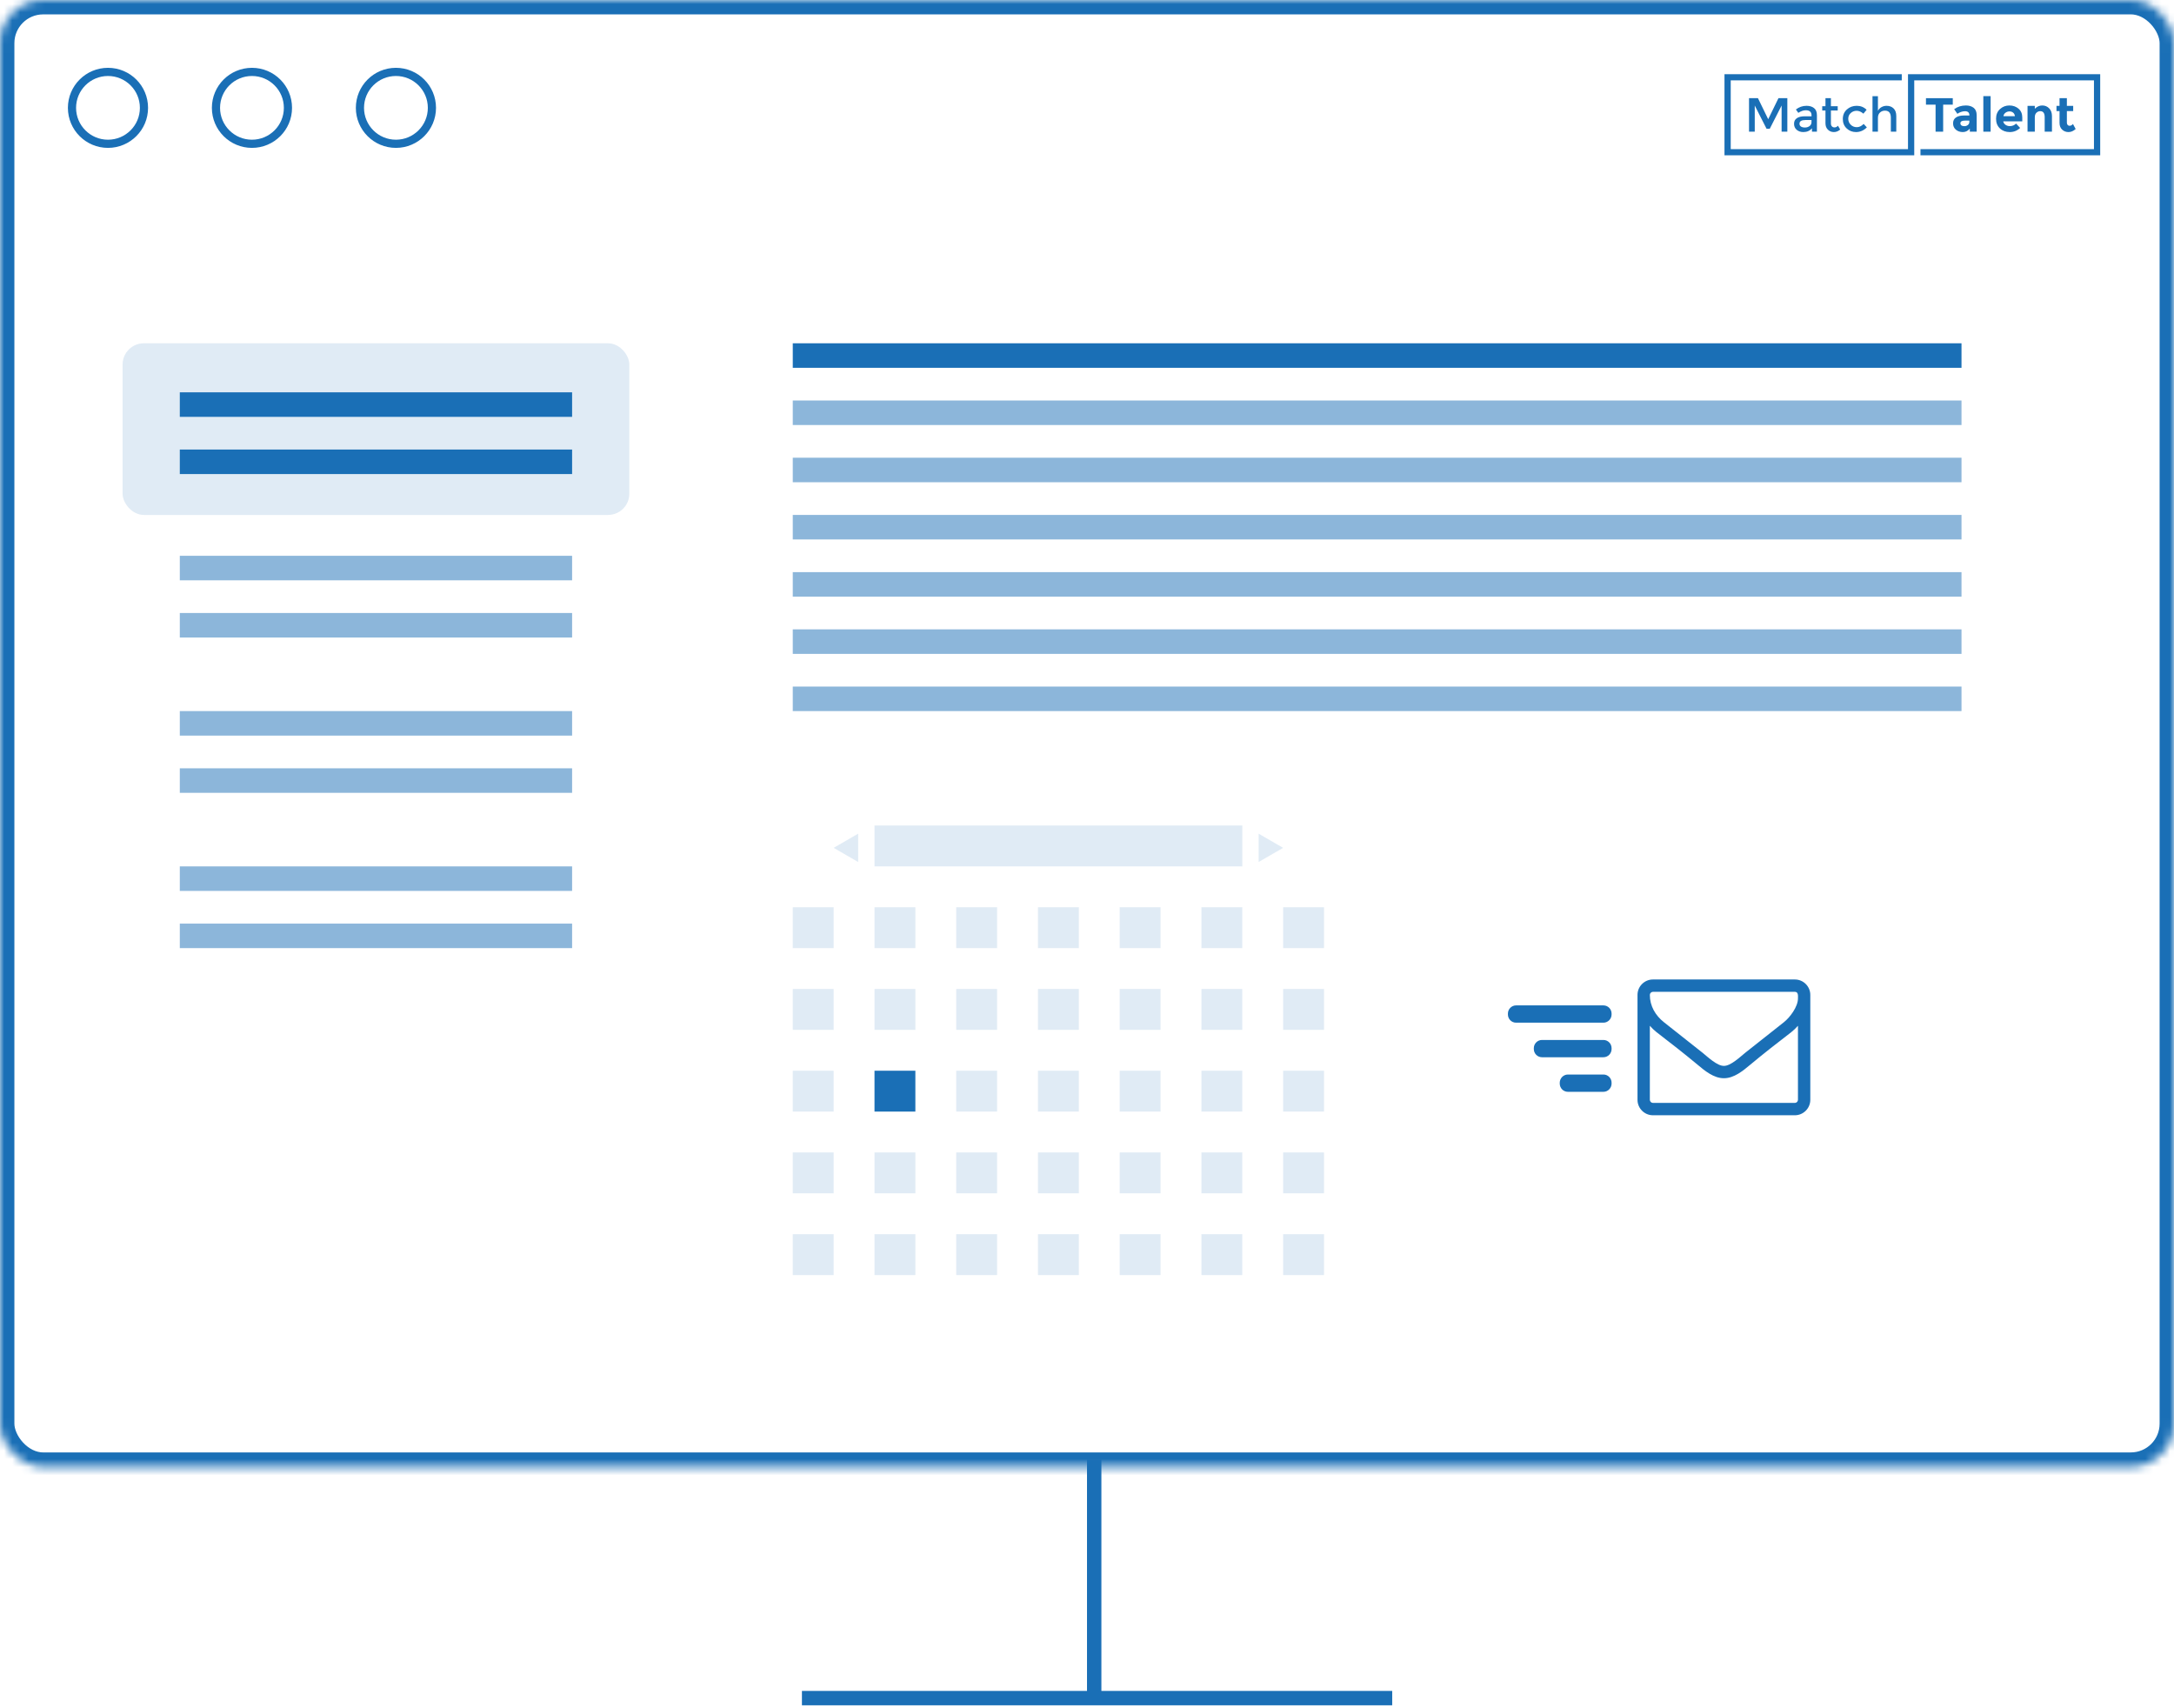 <?xml version="1.0" encoding="UTF-8"?>
<svg width="266px" height="209px" viewBox="0 0 266 209" version="1.1" xmlns="http://www.w3.org/2000/svg" xmlns:xlink="http://www.w3.org/1999/xlink">
    <!-- Generator: Sketch 40.3 (33839) - http://www.bohemiancoding.com/sketch -->
    <title>videoconferencia_2</title>
    <desc>Created with Sketch.</desc>
    <defs>
        <rect id="path-1" x="0" y="0" width="266" height="179.459" rx="5.28"></rect>
        <mask id="mask-2" maskContentUnits="userSpaceOnUse" maskUnits="objectBoundingBox" x="0" y="0" width="266" height="179.459" fill="white">
            <use xlink:href="#path-1"></use>
        </mask>
    </defs>
    <g id="Page-1" stroke="none" stroke-width="1" fill="none" fill-rule="evenodd">
        <g id="Desktop-HD" transform="translate(-896, -873)">
            <g id="screen-2" transform="translate(288, 873)">
                <g id="videoconferencia_2" transform="translate(608, 0)">
                    <g id="desktop" stroke="#1A6FB6">
                        <use id="Rectangle-5" mask="url(#mask-2)" stroke-width="3.52" xlink:href="#path-1"></use>
                        <ellipse id="Oval-6" cx="13.212" cy="13.195" rx="4.404" ry="4.398"></ellipse>
                        <ellipse id="Oval-7" cx="30.828" cy="13.195" rx="4.404" ry="4.398"></ellipse>
                        <ellipse id="Oval-8" cx="48.444" cy="13.195" rx="4.404" ry="4.398"></ellipse>
                        <path d="M133.881,179.459 L133.881,207.507" id="Line-3" stroke-width="1.76" stroke-linecap="square"></path>
                        <path d="M99,207.759 L169.464,207.759" id="Line-4" stroke-width="1.76" stroke-linecap="square"></path>
                    </g>
                    <g id="but-send" transform="translate(203, 128) rotate(-360) translate(-203, -128) translate(184, 119)" fill="#1A6FB6">
                        <path d="M0.5,5.016 C0.5,4.459 0.951,4.008 1.495,4.008 L12.19,4.008 C12.74,4.008 13.186,4.457 13.186,5.016 L13.186,5.115 C13.186,5.671 12.734,6.122 12.19,6.122 L1.495,6.122 C0.946,6.122 0.5,5.674 0.5,5.115 L0.5,5.016 Z M3.671,9.244 C3.671,8.688 4.118,8.237 4.672,8.237 L12.185,8.237 C12.738,8.237 13.186,8.685 13.186,9.244 L13.186,9.343 C13.186,9.9 12.74,10.351 12.185,10.351 L4.672,10.351 C4.119,10.351 3.671,9.903 3.671,9.343 L3.671,9.244 Z M37.5,2.724 C37.5,1.686 36.651,0.837 35.612,0.837 L18.245,0.837 C17.207,0.837 16.357,1.686 16.357,2.724 L16.357,15.561 C16.357,16.599 17.207,17.449 18.245,17.449 L35.612,17.449 C36.651,17.449 37.5,16.599 37.5,15.561 L37.5,2.724 Z M6.843,13.473 C6.843,12.916 7.299,12.465 7.834,12.465 L12.195,12.465 C12.742,12.465 13.186,12.914 13.186,13.473 L13.186,13.572 C13.186,14.128 12.73,14.58 12.195,14.58 L7.834,14.58 C7.287,14.58 6.843,14.131 6.843,13.572 L6.843,13.473 Z M35.99,3.161 C35.99,4.164 35.022,5.474 34.255,6.075 C32.674,7.314 31.093,8.565 29.524,9.815 C28.899,10.323 27.766,11.408 26.94,11.408 L26.929,11.408 L26.917,11.408 C26.091,11.408 24.958,10.323 24.333,9.815 C22.764,8.565 21.183,7.314 19.602,6.075 C18.54,5.238 17.867,4.07 17.867,2.724 C17.867,2.524 18.044,2.347 18.245,2.347 L35.612,2.347 C36.061,2.347 35.99,2.866 35.99,3.161 L35.99,3.161 Z M35.99,15.561 C35.99,15.762 35.813,15.939 35.612,15.939 L18.245,15.939 C18.044,15.939 17.867,15.762 17.867,15.561 L17.867,6.5 C18.115,6.783 18.386,7.043 18.681,7.279 C20.369,8.577 22.068,9.898 23.708,11.267 C24.592,12.01 25.69,12.918 26.917,12.918 L26.929,12.918 L26.94,12.918 C28.167,12.918 29.265,12.01 30.15,11.267 C31.79,9.898 33.489,8.577 35.176,7.279 C35.471,7.043 35.742,6.783 35.99,6.5 L35.99,15.561 Z" id="Combined-Shape"></path>
                    </g>
                    <g id="mail" transform="translate(15, 42)" fill="#1A6FB6">
                        <g id="mail-messages">
                            <rect id="Rectangle-473-Copy-3" opacity="0.5" x="7" y="45" width="48" height="3"></rect>
                            <rect id="Rectangle-473-Copy-16" opacity="0.5" x="7" y="52" width="48" height="3"></rect>
                            <rect id="Rectangle-473-Copy-7" opacity="0.5" x="7" y="64" width="48" height="3"></rect>
                            <rect id="Rectangle-473-Copy-19" opacity="0.5" x="7" y="71" width="48" height="3"></rect>
                            <rect id="Rectangle-471-Copy-2" opacity="0.133" x="0" y="0" width="62" height="21" rx="2.6"></rect>
                            <rect id="Rectangle-473-Copy" x="7" y="6" width="48" height="3"></rect>
                            <rect id="Rectangle-473-Copy-12" x="7" y="13" width="48" height="3"></rect>
                            <rect id="Rectangle-473-Copy-2" opacity="0.5" x="7" y="26" width="48" height="3"></rect>
                            <rect id="Rectangle-473-Copy-13" opacity="0.5" x="7" y="33" width="48" height="3"></rect>
                        </g>
                        <g id="mail-message-text" transform="translate(82, 0)">
                            <rect id="Rectangle-473-Copy-3" opacity="0.5" x="0" y="7" width="143" height="3"></rect>
                            <rect id="Rectangle-473-Copy-6" opacity="0.5" x="0" y="35" width="143" height="3"></rect>
                            <rect id="Rectangle-473-Copy-5" opacity="0.5" x="0" y="21" width="143" height="3"></rect>
                            <rect id="Rectangle-473-Copy-4" x="0" y="0" width="143" height="3"></rect>
                            <rect id="Rectangle-473-Copy-16" opacity="0.5" x="0" y="14" width="143" height="3"></rect>
                            <rect id="Rectangle-473-Copy-18" opacity="0.5" x="0" y="42" width="143" height="3"></rect>
                            <rect id="Rectangle-473-Copy-17" opacity="0.5" x="0" y="28" width="143" height="3"></rect>
                        </g>
                        <g id="calendar" transform="translate(82, 59)">
                            <rect id="Rectangle-2" opacity="0.133" x="0" y="10" width="5" height="5"></rect>
                            <rect id="Rectangle-2-Copy" opacity="0.133" x="10" y="10" width="5" height="5"></rect>
                            <rect id="Rectangle-2-Copy-2" opacity="0.133" x="20" y="10" width="5" height="5"></rect>
                            <rect id="Rectangle-2-Copy-3" opacity="0.133" x="30" y="10" width="5" height="5"></rect>
                            <rect id="Rectangle-2-Copy-4" opacity="0.133" x="40" y="10" width="5" height="5"></rect>
                            <rect id="Rectangle-2-Copy-5" opacity="0.133" x="50" y="10" width="5" height="5"></rect>
                            <rect id="Rectangle-2-Copy-6" opacity="0.133" x="60" y="10" width="5" height="5"></rect>
                            <rect id="Rectangle-2-Copy-14" opacity="0.133" x="0" y="20" width="5" height="5"></rect>
                            <rect id="Rectangle-2-Copy-13" opacity="0.133" x="10" y="20" width="5" height="5"></rect>
                            <rect id="Rectangle-2-Copy-12" opacity="0.133" x="20" y="20" width="5" height="5"></rect>
                            <rect id="Rectangle-2-Copy-11" opacity="0.133" x="30" y="20" width="5" height="5"></rect>
                            <rect id="Rectangle-2-Copy-10" opacity="0.133" x="40" y="20" width="5" height="5"></rect>
                            <rect id="Rectangle-2-Copy-9" opacity="0.133" x="50" y="20" width="5" height="5"></rect>
                            <rect id="Rectangle-2-Copy-8" opacity="0.133" x="60" y="20" width="5" height="5"></rect>
                            <rect id="Rectangle-2-Copy-21" opacity="0.133" x="0" y="30" width="5" height="5"></rect>
                            <rect id="Rectangle-2-Copy-20" x="10" y="30" width="5" height="5"></rect>
                            <rect id="Rectangle-2-Copy-19" opacity="0.133" x="20" y="30" width="5" height="5"></rect>
                            <rect id="Rectangle-2-Copy-18" opacity="0.133" x="30" y="30" width="5" height="5"></rect>
                            <rect id="Rectangle-2-Copy-17" opacity="0.133" x="40" y="30" width="5" height="5"></rect>
                            <rect id="Rectangle-2-Copy-16" opacity="0.133" x="50" y="30" width="5" height="5"></rect>
                            <rect id="Rectangle-2-Copy-15" opacity="0.133" x="60" y="30" width="5" height="5"></rect>
                            <rect id="Rectangle-2-Copy-28" opacity="0.133" x="0" y="40" width="5" height="5"></rect>
                            <rect id="Rectangle-2-Copy-27" opacity="0.133" x="10" y="40" width="5" height="5"></rect>
                            <rect id="Rectangle-2-Copy-26" opacity="0.133" x="20" y="40" width="5" height="5"></rect>
                            <rect id="Rectangle-2-Copy-25" opacity="0.133" x="30" y="40" width="5" height="5"></rect>
                            <rect id="Rectangle-2-Copy-24" opacity="0.133" x="40" y="40" width="5" height="5"></rect>
                            <rect id="Rectangle-2-Copy-23" opacity="0.133" x="50" y="40" width="5" height="5"></rect>
                            <rect id="Rectangle-2-Copy-22" opacity="0.133" x="60" y="40" width="5" height="5"></rect>
                            <rect id="Rectangle-2-Copy-35" opacity="0.133" x="0" y="50" width="5" height="5"></rect>
                            <rect id="Rectangle-2-Copy-34" opacity="0.133" x="10" y="50" width="5" height="5"></rect>
                            <rect id="Rectangle-2-Copy-33" opacity="0.133" x="20" y="50" width="5" height="5"></rect>
                            <rect id="Rectangle-2-Copy-32" opacity="0.133" x="30" y="50" width="5" height="5"></rect>
                            <rect id="Rectangle-2-Copy-31" opacity="0.133" x="40" y="50" width="5" height="5"></rect>
                            <rect id="Rectangle-2-Copy-30" opacity="0.133" x="50" y="50" width="5" height="5"></rect>
                            <rect id="Rectangle-2-Copy-29" opacity="0.133" x="60" y="50" width="5" height="5"></rect>
                            <rect id="Rectangle-2-Copy-7" opacity="0.133" x="10" y="0" width="45" height="5"></rect>
                            <polygon id="Star" opacity="0.133" transform="translate(58.5, 2.732) rotate(-270) translate(-58.5, -2.732) " points="58.5 4.232 56.768 4.232 57.634 2.732 58.5 1.232 59.366 2.732 60.232 4.232"></polygon>
                            <polygon id="Star-Copy" opacity="0.133" transform="translate(6.5, 2.732) scale(-1, 1) rotate(-270) translate(-6.5, -2.732) " points="6.5 4.232 4.768 4.232 5.634 2.732 6.5 1.232 7.366 2.732 8.232 4.232"></polygon>
                        </g>
                    </g>
                    <g id="logo-matchtalent" transform="translate(234, 14) scale(1, -1) translate(-234, -14) translate(211, 9)" fill="#1A6FB6">
                        <polygon id="path20" points="3.703 2.889 3.002 2.889 3.002 6.988 4.095 6.988 5.349 4.413 6.603 6.988 7.69 6.988 7.69 2.889 6.989 2.889 6.989 6.09 5.539 3.247 5.147 3.247 3.703 6.09"></polygon>
                        <path d="M10.644,4.05 L10.644,4.314 L9.896,4.314 C9.417,4.314 9.177,4.165 9.177,3.868 C9.177,3.715 9.236,3.599 9.355,3.519 C9.474,3.439 9.639,3.399 9.851,3.399 C10.063,3.399 10.248,3.458 10.407,3.575 C10.565,3.692 10.644,3.85 10.644,4.05 L10.644,4.05 L10.644,4.05 Z M11.31,2.889 L10.704,2.889 L10.704,3.305 C10.442,2.996 10.092,2.842 9.652,2.842 C9.323,2.842 9.051,2.934 8.835,3.117 C8.619,3.301 8.511,3.546 8.511,3.853 C8.511,4.16 8.626,4.39 8.856,4.542 C9.086,4.695 9.396,4.771 9.789,4.771 L10.65,4.771 L10.65,4.888 C10.65,5.303 10.417,5.51 9.949,5.51 C9.656,5.51 9.351,5.404 9.034,5.193 L8.737,5.604 C9.121,5.905 9.557,6.055 10.044,6.055 C10.417,6.055 10.721,5.962 10.957,5.777 C11.192,5.591 11.31,5.299 11.31,4.9 L11.31,2.889 L11.31,2.889 Z" id="path22"></path>
                        <path d="M13.022,5.481 L13.022,3.897 C13.022,3.749 13.061,3.63 13.141,3.543 C13.22,3.454 13.331,3.411 13.473,3.411 C13.616,3.411 13.753,3.479 13.883,3.616 L14.157,3.153 C13.923,2.945 13.665,2.842 13.381,2.842 C13.098,2.842 12.856,2.939 12.657,3.132 C12.456,3.326 12.356,3.586 12.356,3.915 L12.356,5.481 L11.958,5.481 L11.958,6.008 L12.356,6.008 L12.356,6.988 L13.022,6.988 L13.022,6.008 L13.854,6.008 L13.854,5.481 L13.022,5.481 L13.022,5.481 Z" id="path24"></path>
                        <path d="M16.088,2.842 C15.649,2.842 15.27,2.989 14.953,3.284 C14.636,3.58 14.478,3.965 14.478,4.443 C14.478,4.919 14.644,5.307 14.974,5.607 C15.305,5.906 15.708,6.055 16.183,6.055 C16.659,6.055 17.061,5.893 17.39,5.568 L16.997,5.093 C16.724,5.328 16.449,5.446 16.171,5.446 C15.894,5.446 15.654,5.354 15.45,5.173 C15.246,4.991 15.144,4.756 15.144,4.469 C15.144,4.182 15.244,3.938 15.447,3.739 C15.649,3.539 15.897,3.44 16.192,3.44 C16.487,3.44 16.766,3.573 17.027,3.839 L17.419,3.417 C17.035,3.033 16.592,2.842 16.088,2.842" id="path26"></path>
                        <path d="M18.775,4.578 L18.775,2.889 L18.109,2.889 L18.109,7.234 L18.775,7.234 L18.775,5.439 C18.87,5.631 19.013,5.781 19.205,5.891 C19.398,6 19.605,6.055 19.827,6.055 C20.183,6.055 20.471,5.948 20.691,5.733 C20.911,5.518 21.021,5.207 21.021,4.8 L21.021,2.889 L20.355,2.889 L20.355,4.601 C20.355,5.176 20.113,5.463 19.63,5.463 C19.401,5.463 19.201,5.388 19.03,5.237 C18.86,5.087 18.775,4.867 18.775,4.578" id="path28"></path>
                        <polygon id="path30" points="26.755 6.196 26.755 2.889 25.828 2.889 25.828 6.196 24.652 6.196 24.652 6.988 27.932 6.988 27.932 6.196"></polygon>
                        <path d="M29.959,4.091 L29.959,4.243 L29.4,4.243 C29.044,4.243 28.866,4.134 28.866,3.915 C28.866,3.801 28.908,3.714 28.993,3.654 C29.078,3.593 29.2,3.563 29.359,3.563 C29.517,3.563 29.657,3.611 29.778,3.707 C29.898,3.802 29.959,3.93 29.959,4.091 L29.959,4.091 L29.959,4.091 Z M30.856,2.889 L30.018,2.889 L30.018,3.27 C29.788,2.984 29.504,2.842 29.166,2.842 C28.827,2.842 28.543,2.939 28.313,3.132 C28.083,3.326 27.968,3.584 27.968,3.906 C27.968,4.229 28.087,4.47 28.325,4.63 C28.562,4.79 28.887,4.87 29.299,4.87 L29.965,4.87 L29.965,4.888 C29.965,5.225 29.785,5.392 29.424,5.392 C29.269,5.392 29.106,5.362 28.933,5.302 C28.761,5.241 28.616,5.166 28.497,5.076 L28.099,5.645 C28.519,5.946 28.998,6.096 29.537,6.096 C29.925,6.096 30.242,6 30.488,5.809 C30.733,5.617 30.856,5.314 30.856,4.9 L30.856,2.889 L30.856,2.889 Z" id="path32"></path>
                        <polygon id="path34" points="32.562 2.889 31.671 2.889 31.671 7.24 32.562 7.24"></polygon>
                        <path d="M35.319,5.217 C35.197,5.318 35.047,5.369 34.871,5.369 C34.695,5.369 34.533,5.316 34.387,5.211 C34.24,5.105 34.155,4.963 34.131,4.783 L35.533,4.783 C35.514,4.97 35.443,5.115 35.319,5.217 L35.319,5.217 L35.319,5.217 Z M36.175,3.346 C35.814,3.01 35.392,2.842 34.907,2.842 C34.421,2.842 34.02,2.989 33.703,3.284 C33.386,3.58 33.228,3.975 33.228,4.472 C33.228,4.968 33.389,5.363 33.712,5.657 C34.035,5.949 34.416,6.096 34.856,6.096 C35.296,6.096 35.669,5.965 35.976,5.703 C36.283,5.441 36.436,5.081 36.436,4.624 L36.436,4.156 L34.107,4.156 C34.135,3.983 34.226,3.843 34.381,3.733 C34.535,3.623 34.71,3.569 34.904,3.569 C35.216,3.569 35.474,3.673 35.676,3.88 L36.175,3.346 L36.175,3.346 Z" id="path36"></path>
                        <path d="M37.97,4.648 L37.97,2.889 L37.079,2.889 L37.079,6.044 L37.97,6.044 L37.97,5.692 C38.239,5.961 38.543,6.096 38.879,6.096 C39.216,6.096 39.498,5.979 39.726,5.744 C39.954,5.51 40.068,5.197 40.068,4.806 L40.068,2.889 L39.177,2.889 L39.177,4.671 C39.177,5.156 38.996,5.399 38.636,5.399 C38.457,5.399 38.302,5.335 38.169,5.208 C38.036,5.081 37.97,4.894 37.97,4.648" id="path38"></path>
                        <path d="M41.893,5.41 L41.893,3.997 C41.893,3.876 41.924,3.781 41.987,3.712 C42.051,3.644 42.126,3.61 42.214,3.61 C42.38,3.61 42.521,3.684 42.635,3.833 L42.968,3.217 C42.69,2.967 42.399,2.842 42.092,2.842 C41.785,2.842 41.525,2.941 41.313,3.141 C41.101,3.34 40.995,3.612 40.995,3.956 L40.995,5.41 L40.621,5.41 L40.621,6.044 L40.995,6.044 L40.995,6.988 L41.893,6.988 L41.893,6.044 L42.665,6.044 L42.665,5.41 L41.893,5.41 L41.893,5.41 Z" id="path40"></path>
                        <polygon id="path42" points="22.454 9.922 22.454 0.753 0.763 0.753 0.763 9.169 21.691 9.169 21.691 9.922 0 9.922 0 0 23.217 0 23.217 9.169 45.207 9.169 45.207 0.753 23.98 0.753 23.98 0 45.97 0 45.97 9.922"></polygon>
                    </g>
                </g>
            </g>
        </g>
    </g>
</svg>